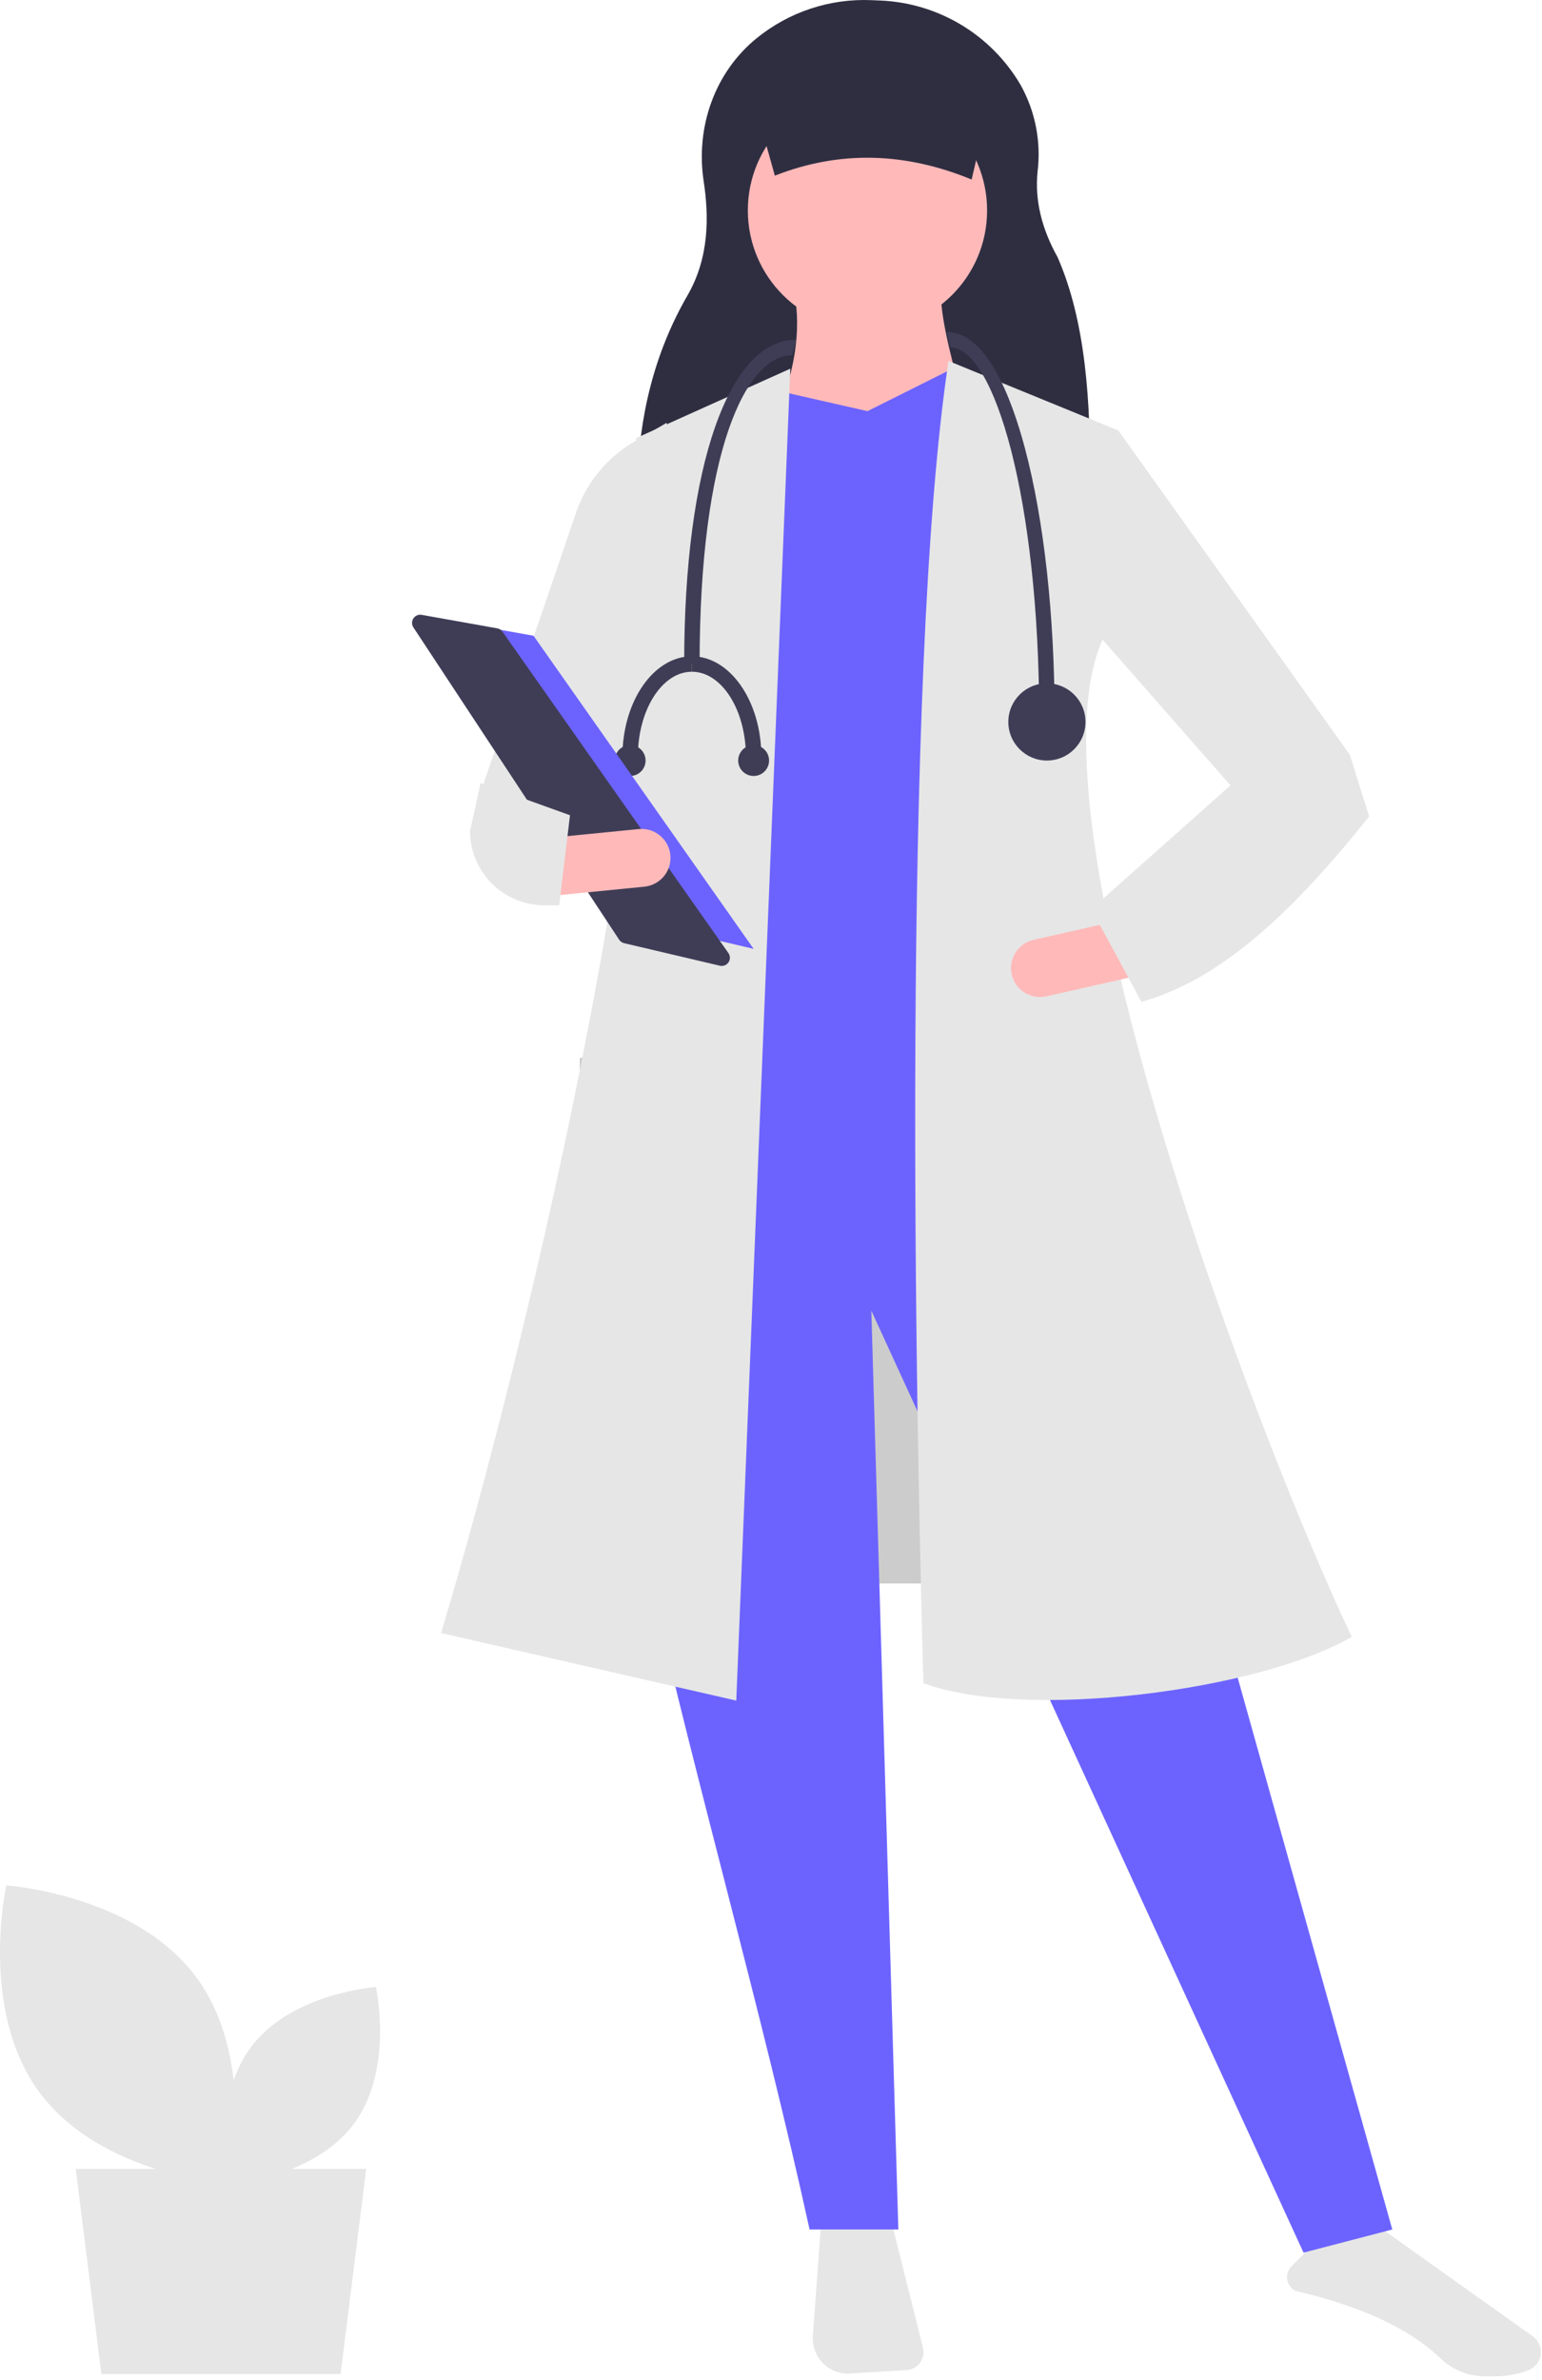 <svg width="361" height="557" viewBox="0 0 361 557" fill="none" xmlns="http://www.w3.org/2000/svg">
<path d="M245.732 247.553H135.732V370.553H245.732V247.553Z" fill="#CCCCCC"/>
<path d="M79.733 555.553H23.733L17.733 507.553H85.733L79.733 555.553Z" fill="#E6E6E6"/>
<path d="M192.183 520.785L190.293 546.62C190.207 547.789 190.373 548.963 190.778 550.064C191.184 551.164 191.82 552.165 192.644 552.999C193.468 553.833 194.46 554.482 195.555 554.901C196.65 555.32 197.822 555.5 198.993 555.429L212.263 554.625C212.878 554.588 213.477 554.416 214.017 554.121C214.558 553.826 215.027 553.415 215.392 552.918C215.756 552.422 216.006 551.851 216.125 551.246C216.243 550.642 216.227 550.019 216.078 549.421L208.712 519.958L192.183 520.785Z" fill="#E6E6E6"/>
<path d="M303.178 536.062C318.796 539.715 329.952 544.908 337.281 551.936C339.891 554.42 343.306 555.884 346.905 556.062C351.501 556.303 355.26 555.788 358.084 554.526H358.085C358.808 554.208 359.433 553.701 359.895 553.059C360.356 552.417 360.637 551.663 360.709 550.876C360.795 550.076 360.665 549.268 360.333 548.535C360.001 547.802 359.479 547.172 358.821 546.709L321.781 520.354L306.048 526.648L302.378 530.318C301.981 530.716 301.681 531.2 301.502 531.733C301.324 532.266 301.271 532.833 301.349 533.389C301.426 533.946 301.632 534.477 301.949 534.941C302.267 535.404 302.687 535.788 303.178 536.062H303.178Z" fill="#E6E6E6"/>
<path d="M255.116 114.247L149.243 113.267C149.509 97.846 153.097 82.704 160.939 69.153C166.09 60.254 165.979 50.568 164.737 42.409C162.822 29.817 167.276 16.933 177.174 8.917C184.739 2.781 194.286 -0.378 204.017 0.036L206.073 0.122C212.769 0.4 219.289 2.356 225.032 5.81C230.775 9.265 235.559 14.107 238.943 19.892C242.383 26.067 243.771 33.176 242.905 40.192C242.234 46.794 243.839 53.462 247.595 60.194C254.075 74.977 255.479 93.893 255.116 114.247Z" fill="#2F2E41"/>
<path d="M325.95 521.729L305.172 527.149L203.988 306.714L210.312 521.729H189.533C167.33 420.57 127.243 303.822 145.265 266.963L252.773 260.639L325.95 521.729Z" fill="#6C63FF"/>
<path d="M203.085 77.244C218.552 77.244 231.091 64.705 231.091 49.238C231.091 33.77 218.552 21.231 203.085 21.231C187.617 21.231 175.078 33.77 175.078 49.238C175.078 64.705 187.617 77.244 203.085 77.244Z" fill="#FFB9B9"/>
<path d="M227.477 100.733L181.402 98.022C185.918 87.659 187.722 77.679 185.92 68.21H220.25C220.172 75.48 223.79 88.057 227.477 100.733Z" fill="#FFB9B9"/>
<path d="M256.387 268.77L155.204 275.998L165.593 96.668L183.21 91.698L203.085 96.216L222.96 86.278L235.608 90.796L256.387 268.77Z" fill="#6C63FF"/>
<path d="M172.368 397.96L103.256 382.15C123.807 314.002 160.83 158.098 148.879 102.54L185.016 86.278L172.368 397.96Z" fill="#E6E6E6"/>
<path d="M138.941 201.013L112.742 184.751L135.086 119.312C137.578 112.559 142.351 106.89 148.58 103.284L156.107 98.926L151.589 164.876L138.941 201.013Z" fill="#E6E6E6"/>
<path d="M316.464 383.053C294.651 395.673 240.125 402.708 216.184 393.894C214.423 332.321 210.968 158.155 222.057 84.471L261.807 100.733L258.194 149.518C239.189 191.251 294.373 336.607 316.464 383.053Z" fill="#E6E6E6"/>
<path d="M313.303 192.883L288.91 184.752L256.387 147.711L261.808 100.733L316.013 176.621L313.303 192.883Z" fill="#E6E6E6"/>
<path d="M236.857 228.046C237.256 229.798 238.333 231.32 239.853 232.278C241.372 233.236 243.209 233.553 244.962 233.159L265.668 228.47L262.675 215.253L241.969 219.941C240.216 220.338 238.693 221.415 237.734 222.935C236.776 224.455 236.46 226.294 236.857 228.046V228.046Z" fill="#FFB9B9"/>
<path d="M227.477 42.01C211.921 35.614 196.558 35.151 181.402 41.107L175.078 18.521H232.898L227.477 42.01Z" fill="#2F2E41"/>
<path d="M255.483 212.758L267.228 234.44C286.982 228.93 304.102 211.561 320.53 191.075L316.013 176.621L288.007 183.848L255.483 212.758Z" fill="#E6E6E6"/>
<path d="M246.901 168.038H243.287C243.287 116.927 232.764 81.309 222.508 81.309L221.605 77.695C230.802 77.695 236.665 92.519 239.965 104.956C244.438 121.815 246.901 144.218 246.901 168.038Z" fill="#3F3D56"/>
<path d="M163.786 155.39H160.172C160.172 108.581 170.768 79.502 186.371 79.502L185.468 83.116C174.675 83.116 163.786 105.464 163.786 155.39Z" fill="#3F3D56"/>
<path d="M245.094 177.976C250.083 177.976 254.128 173.931 254.128 168.941C254.128 163.952 250.083 159.907 245.094 159.907C240.104 159.907 236.06 163.952 236.06 168.941C236.06 173.931 240.104 177.976 245.094 177.976Z" fill="#3F3D56"/>
<path d="M149.331 177.072H145.717C145.717 164.12 153.012 153.583 161.979 153.583V157.197C155.005 157.197 149.331 166.113 149.331 177.072Z" fill="#3F3D56"/>
<path d="M178.24 177.072H174.627C174.627 166.113 168.953 157.197 161.979 157.197V153.583C170.946 153.583 178.24 164.12 178.24 177.072Z" fill="#3F3D56"/>
<path d="M176.434 181.589C178.429 181.589 180.047 179.971 180.047 177.976C180.047 175.98 178.429 174.362 176.434 174.362C174.438 174.362 172.82 175.98 172.82 177.976C172.82 179.971 174.438 181.589 176.434 181.589Z" fill="#3F3D56"/>
<path d="M147.524 181.589C149.52 181.589 151.138 179.971 151.138 177.976C151.138 175.98 149.52 174.362 147.524 174.362C145.528 174.362 143.91 175.98 143.91 177.976C143.91 179.971 145.528 181.589 147.524 181.589Z" fill="#3F3D56"/>
<path d="M102.353 144.746L124.9 148.772L176.434 222.048L149.056 215.606L102.353 144.746Z" fill="#6C63FF"/>
<path d="M98.353 143.848C98.01 143.854 97.674 143.951 97.381 144.13C97.088 144.31 96.849 144.565 96.688 144.868C96.527 145.172 96.451 145.513 96.467 145.857C96.483 146.2 96.591 146.532 96.78 146.819L144.951 219.907C145.22 220.316 145.635 220.606 146.112 220.718L168.524 225.991C168.902 226.08 169.298 226.052 169.66 225.91C170.021 225.769 170.331 225.521 170.549 225.2C170.766 224.878 170.881 224.498 170.877 224.11C170.874 223.722 170.752 223.344 170.529 223.026L117.64 147.824C117.496 147.619 117.314 147.445 117.103 147.31C116.892 147.176 116.656 147.085 116.41 147.041L98.715 143.881C98.596 143.86 98.475 143.849 98.353 143.848V143.848Z" fill="#3F3D56"/>
<path d="M128.403 196.105L129.742 209.591L150.868 207.494C152.656 207.316 154.301 206.435 155.44 205.046C156.579 203.656 157.119 201.87 156.942 200.082C156.764 198.294 155.884 196.649 154.494 195.51C153.104 194.371 151.318 193.831 149.53 194.008L128.403 196.105Z" fill="#FFB9B9"/>
<path d="M110.032 194.543C110.063 199.142 111.91 203.541 115.17 206.784C118.431 210.026 122.84 211.849 127.439 211.854H130.913L133.442 190.778L112.502 183.24L110.032 194.543Z" fill="#E6E6E6"/>
<path d="M9.352 489.796C23.772 509.107 53.704 511.139 53.704 511.139C53.704 511.139 60.258 481.862 45.838 462.551C31.418 443.24 1.486 441.208 1.486 441.208C1.486 441.208 -5.068 470.484 9.352 489.796Z" fill="#E6E6E6"/>
<path d="M82.809 497.055C73.294 509.798 53.542 511.139 53.542 511.139C53.542 511.139 49.218 491.82 58.733 479.077C68.248 466.335 87.999 464.993 87.999 464.993C87.999 464.993 92.324 484.312 82.809 497.055Z" fill="#E6E6E6"/>
</svg>
